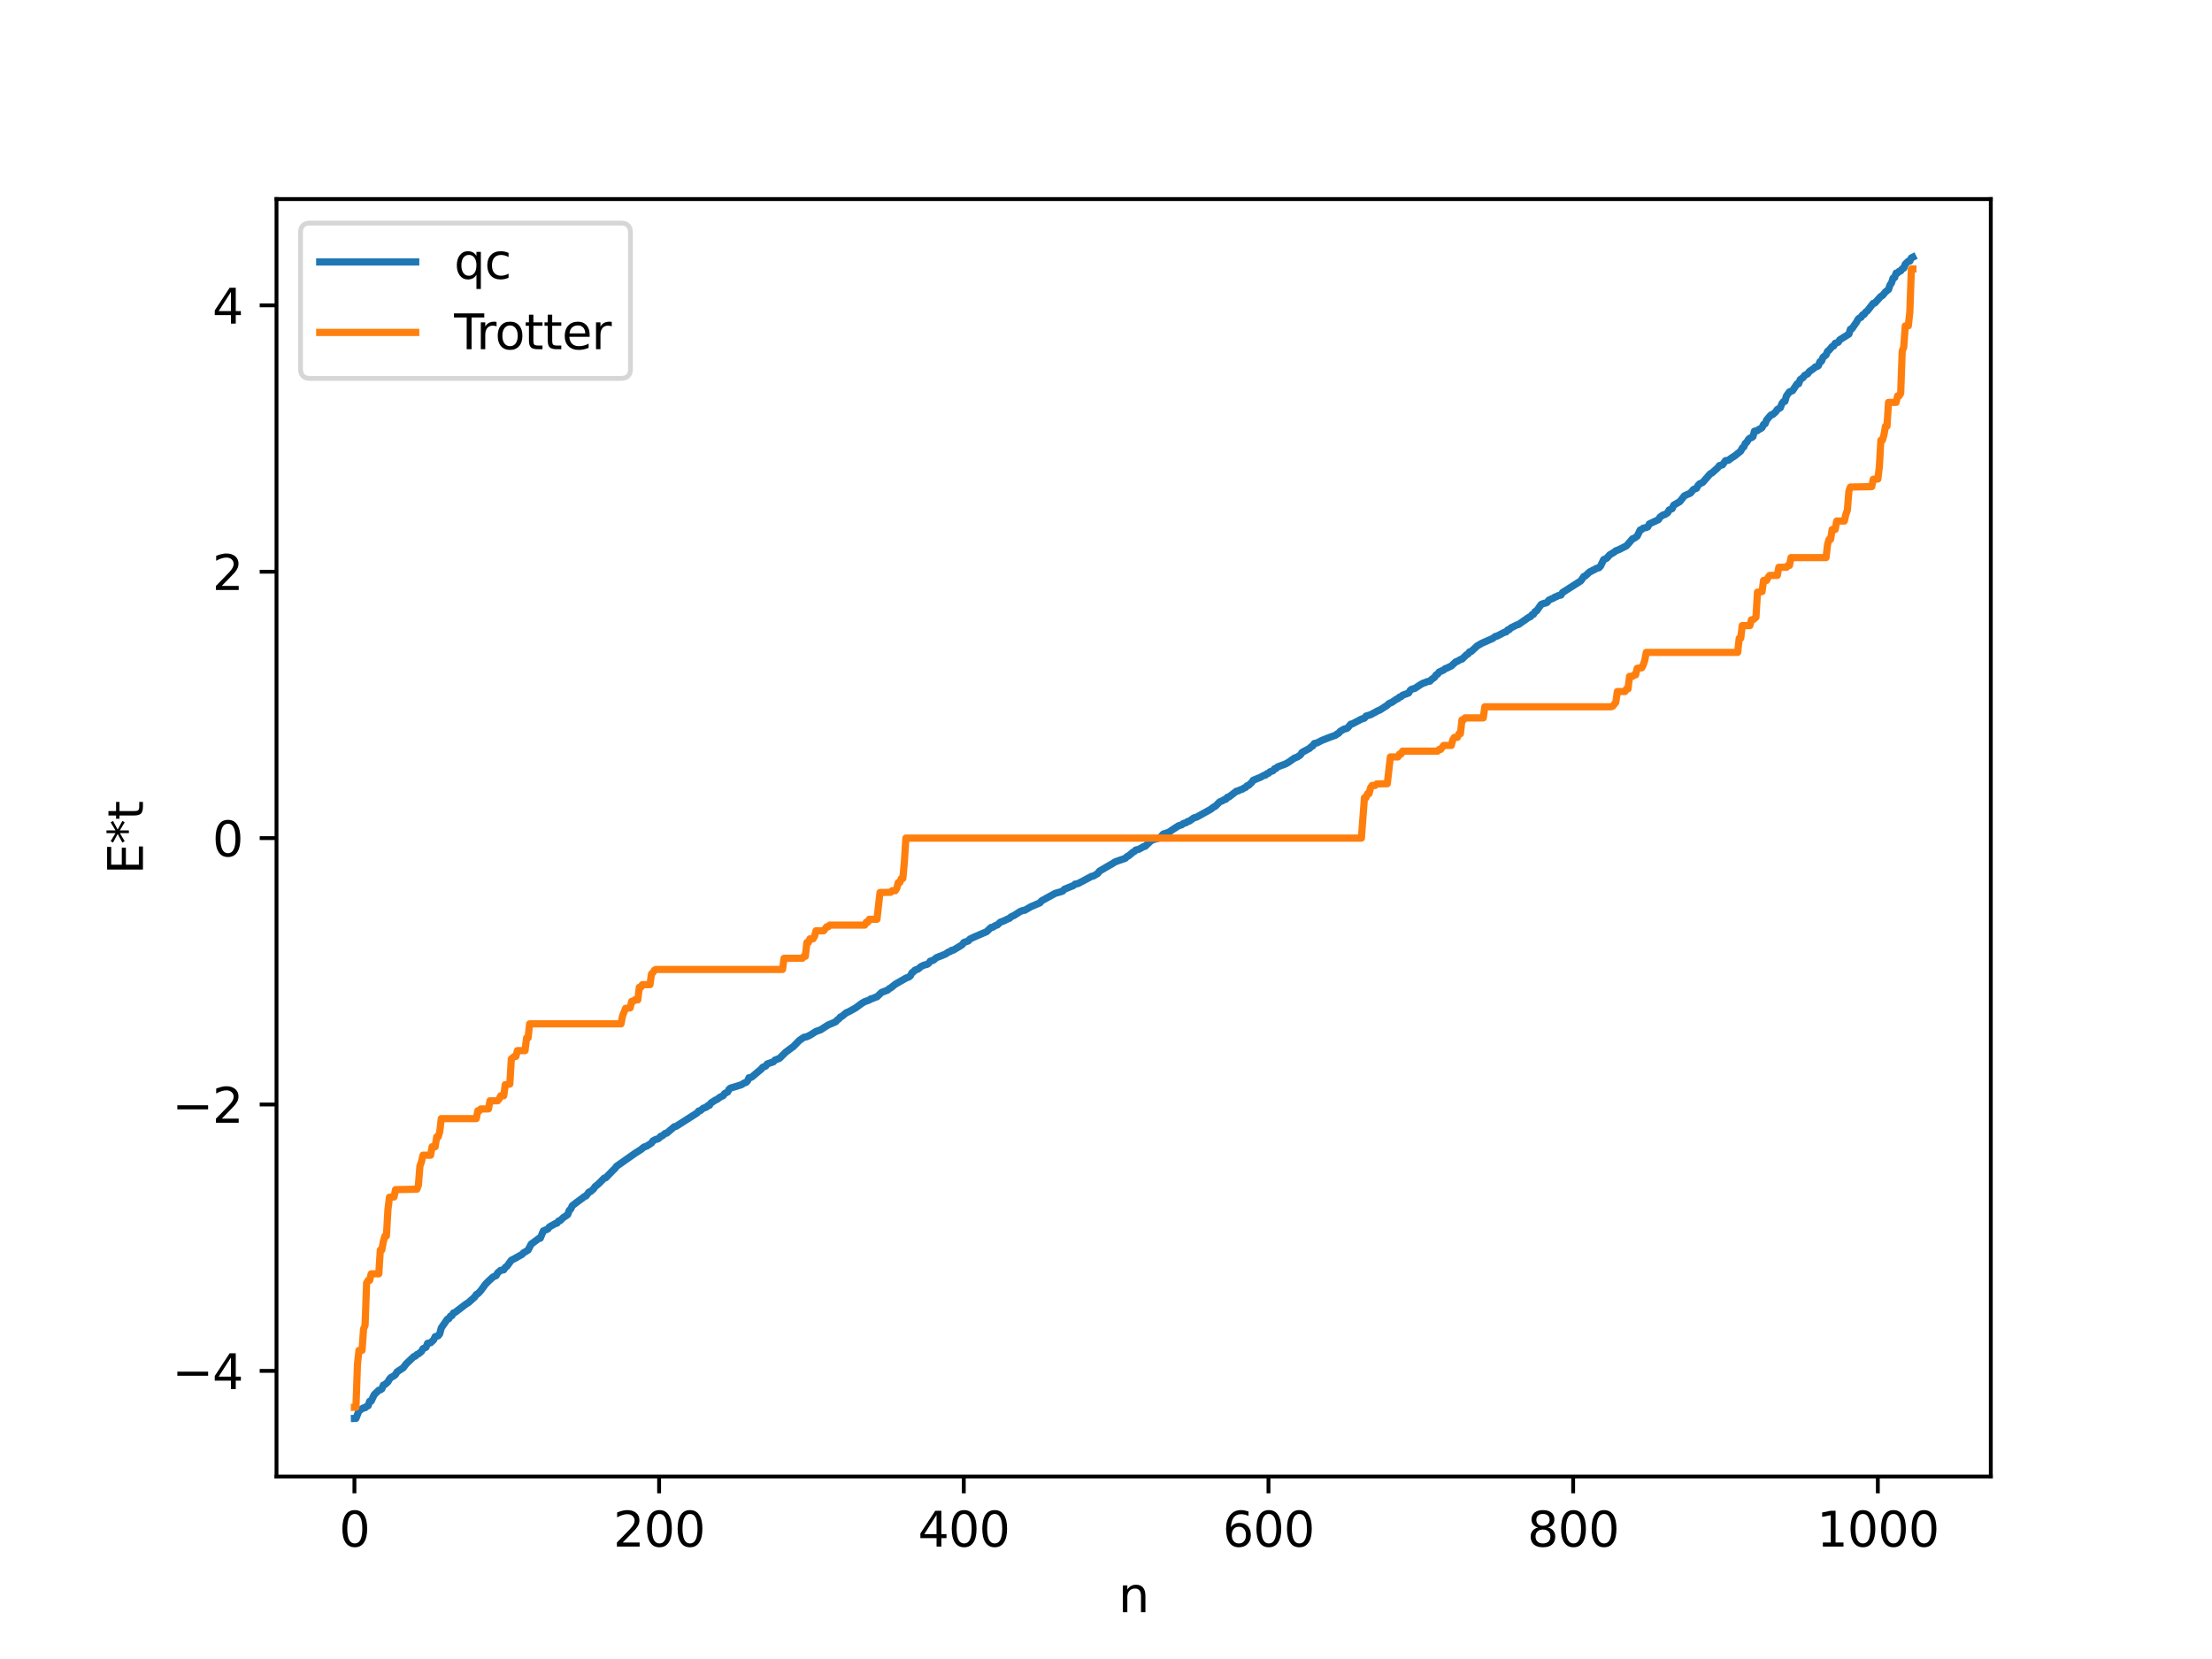 <?xml version="1.0" encoding="utf-8" standalone="no"?>
<!DOCTYPE svg PUBLIC "-//W3C//DTD SVG 1.1//EN"
  "http://www.w3.org/Graphics/SVG/1.1/DTD/svg11.dtd">
<svg xmlns:xlink="http://www.w3.org/1999/xlink" width="460.8pt" height="345.6pt" viewBox="0 0 460.8 345.6" xmlns="http://www.w3.org/2000/svg" version="1.1">
 <defs>
  <style type="text/css">*{stroke-linejoin: round; stroke-linecap: butt}</style>
 </defs>
 <g id="figure_1">
  <g id="patch_1">
   <path d="M 0 345.6 
L 460.8 345.6 
L 460.8 0 
L 0 0 
z
" style="fill: #ffffff"/>
  </g>
  <g id="axes_1">
   <g id="patch_2">
    <path d="M 57.6 307.584 
L 414.72 307.584 
L 414.72 41.472 
L 57.6 41.472 
z
" style="fill: #ffffff"/>
   </g>
   <g id="matplotlib.axis_1">
    <g id="xtick_1">
     <g id="line2d_1">
      <defs>
       <path id="m83f5327dbd" d="M 0 0 
L 0 3.5 
" style="stroke: #000000; stroke-width: 0.8"/>
      </defs>
      <g>
       <use xlink:href="#m83f5327dbd" x="73.833" y="307.584" style="stroke: #000000; stroke-width: 0.8"/>
      </g>
     </g>
     <g id="text_1">
      <!-- 0 -->
      <g transform="translate(70.651 322.182) scale(0.1 -0.1)">
       <defs>
        <path id="DejaVuSans-30" d="M 2034 4250 
Q 1547 4250 1301 3770 
Q 1056 3291 1056 2328 
Q 1056 1369 1301 889 
Q 1547 409 2034 409 
Q 2525 409 2770 889 
Q 3016 1369 3016 2328 
Q 3016 3291 2770 3770 
Q 2525 4250 2034 4250 
z
M 2034 4750 
Q 2819 4750 3233 4129 
Q 3647 3509 3647 2328 
Q 3647 1150 3233 529 
Q 2819 -91 2034 -91 
Q 1250 -91 836 529 
Q 422 1150 422 2328 
Q 422 3509 836 4129 
Q 1250 4750 2034 4750 
z
" transform="scale(0.016)"/>
       </defs>
       <use xlink:href="#DejaVuSans-30"/>
      </g>
     </g>
    </g>
    <g id="xtick_2">
     <g id="line2d_2">
      <g>
       <use xlink:href="#m83f5327dbd" x="137.304" y="307.584" style="stroke: #000000; stroke-width: 0.8"/>
      </g>
     </g>
     <g id="text_2">
      <!-- 200 -->
      <g transform="translate(127.76 322.182) scale(0.1 -0.1)">
       <defs>
        <path id="DejaVuSans-32" d="M 1228 531 
L 3431 531 
L 3431 0 
L 469 0 
L 469 531 
Q 828 903 1448 1529 
Q 2069 2156 2228 2338 
Q 2531 2678 2651 2914 
Q 2772 3150 2772 3378 
Q 2772 3750 2511 3984 
Q 2250 4219 1831 4219 
Q 1534 4219 1204 4116 
Q 875 4013 500 3803 
L 500 4441 
Q 881 4594 1212 4672 
Q 1544 4750 1819 4750 
Q 2544 4750 2975 4387 
Q 3406 4025 3406 3419 
Q 3406 3131 3298 2873 
Q 3191 2616 2906 2266 
Q 2828 2175 2409 1742 
Q 1991 1309 1228 531 
z
" transform="scale(0.016)"/>
       </defs>
       <use xlink:href="#DejaVuSans-32"/>
       <use xlink:href="#DejaVuSans-30" x="63.623"/>
       <use xlink:href="#DejaVuSans-30" x="127.246"/>
      </g>
     </g>
    </g>
    <g id="xtick_3">
     <g id="line2d_3">
      <g>
       <use xlink:href="#m83f5327dbd" x="200.775" y="307.584" style="stroke: #000000; stroke-width: 0.8"/>
      </g>
     </g>
     <g id="text_3">
      <!-- 400 -->
      <g transform="translate(191.231 322.182) scale(0.1 -0.1)">
       <defs>
        <path id="DejaVuSans-34" d="M 2419 4116 
L 825 1625 
L 2419 1625 
L 2419 4116 
z
M 2253 4666 
L 3047 4666 
L 3047 1625 
L 3713 1625 
L 3713 1100 
L 3047 1100 
L 3047 0 
L 2419 0 
L 2419 1100 
L 313 1100 
L 313 1709 
L 2253 4666 
z
" transform="scale(0.016)"/>
       </defs>
       <use xlink:href="#DejaVuSans-34"/>
       <use xlink:href="#DejaVuSans-30" x="63.623"/>
       <use xlink:href="#DejaVuSans-30" x="127.246"/>
      </g>
     </g>
    </g>
    <g id="xtick_4">
     <g id="line2d_4">
      <g>
       <use xlink:href="#m83f5327dbd" x="264.246" y="307.584" style="stroke: #000000; stroke-width: 0.8"/>
      </g>
     </g>
     <g id="text_4">
      <!-- 600 -->
      <g transform="translate(254.702 322.182) scale(0.1 -0.1)">
       <defs>
        <path id="DejaVuSans-36" d="M 2113 2584 
Q 1688 2584 1439 2293 
Q 1191 2003 1191 1497 
Q 1191 994 1439 701 
Q 1688 409 2113 409 
Q 2538 409 2786 701 
Q 3034 994 3034 1497 
Q 3034 2003 2786 2293 
Q 2538 2584 2113 2584 
z
M 3366 4563 
L 3366 3988 
Q 3128 4100 2886 4159 
Q 2644 4219 2406 4219 
Q 1781 4219 1451 3797 
Q 1122 3375 1075 2522 
Q 1259 2794 1537 2939 
Q 1816 3084 2150 3084 
Q 2853 3084 3261 2657 
Q 3669 2231 3669 1497 
Q 3669 778 3244 343 
Q 2819 -91 2113 -91 
Q 1303 -91 875 529 
Q 447 1150 447 2328 
Q 447 3434 972 4092 
Q 1497 4750 2381 4750 
Q 2619 4750 2861 4703 
Q 3103 4656 3366 4563 
z
" transform="scale(0.016)"/>
       </defs>
       <use xlink:href="#DejaVuSans-36"/>
       <use xlink:href="#DejaVuSans-30" x="63.623"/>
       <use xlink:href="#DejaVuSans-30" x="127.246"/>
      </g>
     </g>
    </g>
    <g id="xtick_5">
     <g id="line2d_5">
      <g>
       <use xlink:href="#m83f5327dbd" x="327.717" y="307.584" style="stroke: #000000; stroke-width: 0.8"/>
      </g>
     </g>
     <g id="text_5">
      <!-- 800 -->
      <g transform="translate(318.173 322.182) scale(0.1 -0.1)">
       <defs>
        <path id="DejaVuSans-38" d="M 2034 2216 
Q 1584 2216 1326 1975 
Q 1069 1734 1069 1313 
Q 1069 891 1326 650 
Q 1584 409 2034 409 
Q 2484 409 2743 651 
Q 3003 894 3003 1313 
Q 3003 1734 2745 1975 
Q 2488 2216 2034 2216 
z
M 1403 2484 
Q 997 2584 770 2862 
Q 544 3141 544 3541 
Q 544 4100 942 4425 
Q 1341 4750 2034 4750 
Q 2731 4750 3128 4425 
Q 3525 4100 3525 3541 
Q 3525 3141 3298 2862 
Q 3072 2584 2669 2484 
Q 3125 2378 3379 2068 
Q 3634 1759 3634 1313 
Q 3634 634 3220 271 
Q 2806 -91 2034 -91 
Q 1263 -91 848 271 
Q 434 634 434 1313 
Q 434 1759 690 2068 
Q 947 2378 1403 2484 
z
M 1172 3481 
Q 1172 3119 1398 2916 
Q 1625 2713 2034 2713 
Q 2441 2713 2670 2916 
Q 2900 3119 2900 3481 
Q 2900 3844 2670 4047 
Q 2441 4250 2034 4250 
Q 1625 4250 1398 4047 
Q 1172 3844 1172 3481 
z
" transform="scale(0.016)"/>
       </defs>
       <use xlink:href="#DejaVuSans-38"/>
       <use xlink:href="#DejaVuSans-30" x="63.623"/>
       <use xlink:href="#DejaVuSans-30" x="127.246"/>
      </g>
     </g>
    </g>
    <g id="xtick_6">
     <g id="line2d_6">
      <g>
       <use xlink:href="#m83f5327dbd" x="391.188" y="307.584" style="stroke: #000000; stroke-width: 0.8"/>
      </g>
     </g>
     <g id="text_6">
      <!-- 1000 -->
      <g transform="translate(378.463 322.182) scale(0.1 -0.1)">
       <defs>
        <path id="DejaVuSans-31" d="M 794 531 
L 1825 531 
L 1825 4091 
L 703 3866 
L 703 4441 
L 1819 4666 
L 2450 4666 
L 2450 531 
L 3481 531 
L 3481 0 
L 794 0 
L 794 531 
z
" transform="scale(0.016)"/>
       </defs>
       <use xlink:href="#DejaVuSans-31"/>
       <use xlink:href="#DejaVuSans-30" x="63.623"/>
       <use xlink:href="#DejaVuSans-30" x="127.246"/>
       <use xlink:href="#DejaVuSans-30" x="190.869"/>
      </g>
     </g>
    </g>
    <g id="text_7">
     <!-- n -->
     <g transform="translate(232.991 335.861) scale(0.1 -0.1)">
      <defs>
       <path id="DejaVuSans-6e" d="M 3513 2113 
L 3513 0 
L 2938 0 
L 2938 2094 
Q 2938 2591 2744 2837 
Q 2550 3084 2163 3084 
Q 1697 3084 1428 2787 
Q 1159 2491 1159 1978 
L 1159 0 
L 581 0 
L 581 3500 
L 1159 3500 
L 1159 2956 
Q 1366 3272 1645 3428 
Q 1925 3584 2291 3584 
Q 2894 3584 3203 3211 
Q 3513 2838 3513 2113 
z
" transform="scale(0.016)"/>
      </defs>
      <use xlink:href="#DejaVuSans-6e"/>
     </g>
    </g>
   </g>
   <g id="matplotlib.axis_2">
    <g id="ytick_1">
     <g id="line2d_7">
      <defs>
       <path id="m42f5e5daea" d="M 0 0 
L -3.5 0 
" style="stroke: #000000; stroke-width: 0.8"/>
      </defs>
      <g>
       <use xlink:href="#m42f5e5daea" x="57.6" y="285.578" style="stroke: #000000; stroke-width: 0.8"/>
      </g>
     </g>
     <g id="text_8">
      <!-- −4 -->
      <g transform="translate(35.858 289.378) scale(0.1 -0.1)">
       <defs>
        <path id="DejaVuSans-2212" d="M 678 2272 
L 4684 2272 
L 4684 1741 
L 678 1741 
L 678 2272 
z
" transform="scale(0.016)"/>
       </defs>
       <use xlink:href="#DejaVuSans-2212"/>
       <use xlink:href="#DejaVuSans-34" x="83.789"/>
      </g>
     </g>
    </g>
    <g id="ytick_2">
     <g id="line2d_8">
      <g>
       <use xlink:href="#m42f5e5daea" x="57.6" y="230.086" style="stroke: #000000; stroke-width: 0.8"/>
      </g>
     </g>
     <g id="text_9">
      <!-- −2 -->
      <g transform="translate(35.858 233.885) scale(0.1 -0.1)">
       <use xlink:href="#DejaVuSans-2212"/>
       <use xlink:href="#DejaVuSans-32" x="83.789"/>
      </g>
     </g>
    </g>
    <g id="ytick_3">
     <g id="line2d_9">
      <g>
       <use xlink:href="#m42f5e5daea" x="57.6" y="174.594" style="stroke: #000000; stroke-width: 0.8"/>
      </g>
     </g>
     <g id="text_10">
      <!-- 0 -->
      <g transform="translate(44.237 178.393) scale(0.1 -0.1)">
       <use xlink:href="#DejaVuSans-30"/>
      </g>
     </g>
    </g>
    <g id="ytick_4">
     <g id="line2d_10">
      <g>
       <use xlink:href="#m42f5e5daea" x="57.6" y="119.101" style="stroke: #000000; stroke-width: 0.8"/>
      </g>
     </g>
     <g id="text_11">
      <!-- 2 -->
      <g transform="translate(44.237 122.901) scale(0.1 -0.1)">
       <use xlink:href="#DejaVuSans-32"/>
      </g>
     </g>
    </g>
    <g id="ytick_5">
     <g id="line2d_11">
      <g>
       <use xlink:href="#m42f5e5daea" x="57.6" y="63.609" style="stroke: #000000; stroke-width: 0.8"/>
      </g>
     </g>
     <g id="text_12">
      <!-- 4 -->
      <g transform="translate(44.237 67.408) scale(0.1 -0.1)">
       <use xlink:href="#DejaVuSans-34"/>
      </g>
     </g>
    </g>
    <g id="text_13">
     <!-- E*t -->
     <g transform="translate(29.778 182.148) rotate(-90) scale(0.1 -0.1)">
      <defs>
       <path id="DejaVuSans-45" d="M 628 4666 
L 3578 4666 
L 3578 4134 
L 1259 4134 
L 1259 2753 
L 3481 2753 
L 3481 2222 
L 1259 2222 
L 1259 531 
L 3634 531 
L 3634 0 
L 628 0 
L 628 4666 
z
" transform="scale(0.016)"/>
       <path id="DejaVuSans-2a" d="M 3009 3897 
L 1888 3291 
L 3009 2681 
L 2828 2375 
L 1778 3009 
L 1778 1831 
L 1422 1831 
L 1422 3009 
L 372 2375 
L 191 2681 
L 1313 3291 
L 191 3897 
L 372 4206 
L 1422 3572 
L 1422 4750 
L 1778 4750 
L 1778 3572 
L 2828 4206 
L 3009 3897 
z
" transform="scale(0.016)"/>
       <path id="DejaVuSans-74" d="M 1172 4494 
L 1172 3500 
L 2356 3500 
L 2356 3053 
L 1172 3053 
L 1172 1153 
Q 1172 725 1289 603 
Q 1406 481 1766 481 
L 2356 481 
L 2356 0 
L 1766 0 
Q 1100 0 847 248 
Q 594 497 594 1153 
L 594 3053 
L 172 3053 
L 172 3500 
L 594 3500 
L 594 4494 
L 1172 4494 
z
" transform="scale(0.016)"/>
      </defs>
      <use xlink:href="#DejaVuSans-45"/>
      <use xlink:href="#DejaVuSans-2a" x="63.184"/>
      <use xlink:href="#DejaVuSans-74" x="113.184"/>
     </g>
    </g>
   </g>
   <g id="line2d_12">
    <path d="M 73.833 295.488 
L 74.15 295.479 
L 74.785 293.875 
L 75.737 293.28 
L 76.054 293.263 
L 76.372 292.967 
L 76.689 292.854 
L 77.006 291.916 
L 77.324 291.874 
L 77.958 290.528 
L 78.593 289.919 
L 78.91 289.608 
L 79.228 289.534 
L 79.545 289.331 
L 79.862 288.535 
L 80.18 288.431 
L 80.815 287.867 
L 81.132 287.286 
L 81.449 286.953 
L 82.084 286.602 
L 82.401 286.32 
L 82.719 285.773 
L 83.988 284.949 
L 84.623 284.104 
L 86.21 282.601 
L 86.527 282.503 
L 86.844 282.168 
L 87.162 282.044 
L 87.796 281.537 
L 88.114 280.955 
L 88.748 280.656 
L 89.066 279.843 
L 89.7 279.723 
L 90.335 279.125 
L 90.653 278.447 
L 91.287 278.269 
L 91.605 277.844 
L 91.922 276.642 
L 93.191 274.805 
L 93.509 274.716 
L 93.826 274.176 
L 94.143 274.074 
L 94.461 273.511 
L 94.778 273.415 
L 97 271.719 
L 97.634 271.314 
L 98.904 270.168 
L 99.221 269.664 
L 99.539 269.516 
L 100.173 268.84 
L 101.125 267.536 
L 101.76 266.888 
L 102.712 266.018 
L 103.347 265.74 
L 103.664 265.163 
L 104.299 264.63 
L 104.934 264.532 
L 105.251 264.019 
L 105.568 263.833 
L 106.52 262.527 
L 107.155 262.211 
L 108.742 261.32 
L 109.059 260.982 
L 110.011 260.418 
L 110.646 259.18 
L 112.233 258.006 
L 112.55 257.949 
L 113.185 256.427 
L 114.137 256.011 
L 114.454 255.58 
L 115.724 254.878 
L 116.041 254.809 
L 116.358 254.364 
L 116.676 254.289 
L 117.31 253.671 
L 118.262 253.034 
L 118.58 252.156 
L 118.897 251.86 
L 119.215 251.178 
L 120.167 250.445 
L 121.436 249.511 
L 121.753 249.241 
L 122.071 249.145 
L 122.705 248.317 
L 123.023 248.228 
L 123.658 247.655 
L 123.975 247.184 
L 124.61 246.681 
L 125.879 245.415 
L 126.196 245.348 
L 127.783 243.716 
L 128.1 243.425 
L 128.418 242.978 
L 132.226 240.292 
L 133.496 239.486 
L 134.13 238.966 
L 134.765 238.737 
L 135.717 238.122 
L 136.034 237.657 
L 136.669 237.334 
L 136.986 237.282 
L 137.304 237.09 
L 137.621 236.709 
L 137.939 236.633 
L 138.573 236.107 
L 138.891 236.056 
L 140.477 234.71 
L 140.795 234.666 
L 145.238 231.832 
L 145.555 231.44 
L 145.872 231.385 
L 146.507 230.859 
L 147.142 230.648 
L 147.459 230.32 
L 147.777 230.277 
L 148.094 229.774 
L 149.046 229.16 
L 149.363 229.038 
L 149.998 228.557 
L 150.633 228.257 
L 150.95 227.804 
L 151.585 227.475 
L 151.902 226.883 
L 152.22 226.65 
L 153.172 226.375 
L 154.441 225.973 
L 155.076 225.584 
L 155.393 225.496 
L 155.71 225.205 
L 156.028 224.51 
L 156.345 224.489 
L 156.662 224.33 
L 157.932 223.252 
L 158.567 222.728 
L 158.884 222.338 
L 159.519 222.079 
L 159.836 221.635 
L 161.105 221.205 
L 161.423 220.84 
L 162.375 220.477 
L 163.644 219.224 
L 164.914 218.265 
L 165.231 218.061 
L 166.5 216.757 
L 167.453 216.091 
L 168.087 215.965 
L 168.722 215.658 
L 169.991 214.861 
L 170.943 214.529 
L 172.53 213.513 
L 173.165 213.258 
L 174.117 212.838 
L 174.434 212.454 
L 174.752 212.262 
L 175.069 211.856 
L 175.386 211.729 
L 176.339 210.934 
L 176.656 210.835 
L 177.291 210.5 
L 178.243 209.963 
L 179.512 209.026 
L 180.147 208.659 
L 181.099 208.321 
L 181.416 208.07 
L 181.734 208.027 
L 182.368 207.738 
L 182.686 207.662 
L 183.638 206.742 
L 184.907 206.266 
L 185.224 205.956 
L 185.542 205.803 
L 186.494 205.042 
L 188.715 203.762 
L 189.35 203.519 
L 189.667 203.261 
L 189.985 202.627 
L 190.302 202.443 
L 190.62 202.087 
L 191.254 201.881 
L 191.889 201.33 
L 192.524 201.04 
L 193.158 200.889 
L 193.476 200.649 
L 193.793 200.223 
L 194.428 200.041 
L 195.062 199.509 
L 196.967 198.753 
L 197.601 198.308 
L 197.919 198.233 
L 198.236 197.967 
L 198.553 197.949 
L 200.14 197.004 
L 200.458 196.782 
L 200.775 196.343 
L 201.727 196.008 
L 202.044 195.626 
L 202.996 195.173 
L 205.535 194.084 
L 206.17 193.465 
L 206.487 193.194 
L 206.805 193.162 
L 207.439 192.766 
L 207.757 192.698 
L 208.391 192.099 
L 209.026 191.882 
L 209.978 191.417 
L 210.296 191.296 
L 210.613 190.992 
L 211.248 190.708 
L 212.517 189.885 
L 213.152 189.647 
L 213.469 189.627 
L 214.739 188.894 
L 216.643 188.077 
L 216.96 187.675 
L 219.816 186.101 
L 221.086 185.745 
L 221.403 185.614 
L 221.72 185.248 
L 223.624 184.474 
L 223.942 184.182 
L 224.577 184.066 
L 227.433 182.544 
L 227.75 182.51 
L 228.702 181.941 
L 229.02 181.487 
L 230.606 180.562 
L 231.876 179.831 
L 232.193 179.601 
L 232.828 179.352 
L 234.415 178.805 
L 234.732 178.459 
L 235.049 178.33 
L 236.001 177.54 
L 236.319 177.372 
L 236.636 177.061 
L 237.271 176.915 
L 238.223 176.365 
L 238.54 176.307 
L 239.81 175.105 
L 240.444 174.856 
L 241.396 174.604 
L 241.714 174.449 
L 242.348 173.744 
L 243.3 173.435 
L 243.618 173.287 
L 244.253 172.84 
L 245.522 172.02 
L 246.157 171.835 
L 246.474 171.563 
L 247.109 171.37 
L 247.426 171.127 
L 247.743 171.068 
L 248.696 170.389 
L 249.33 170.194 
L 252.186 168.608 
L 252.821 168.12 
L 253.139 167.994 
L 254.091 167.031 
L 254.725 166.787 
L 255.043 166.556 
L 255.36 166.509 
L 255.677 166.089 
L 255.995 166.035 
L 257.581 164.814 
L 257.899 164.777 
L 258.216 164.595 
L 258.851 164.382 
L 259.168 164.139 
L 259.486 164.038 
L 259.803 163.674 
L 260.12 163.589 
L 260.755 162.988 
L 261.072 162.543 
L 262.659 161.887 
L 263.294 161.52 
L 263.611 161.476 
L 263.929 161.173 
L 264.246 161.093 
L 264.563 160.776 
L 265.198 160.561 
L 265.515 160.136 
L 265.833 160.085 
L 266.15 159.758 
L 267.737 159.168 
L 268.372 158.825 
L 269.641 157.935 
L 270.276 157.685 
L 270.91 157.261 
L 271.228 156.751 
L 272.815 155.891 
L 273.132 155.554 
L 273.449 155.413 
L 273.767 154.9 
L 274.401 154.742 
L 275.353 154.245 
L 276.623 153.742 
L 277.258 153.504 
L 278.21 153.171 
L 278.527 152.896 
L 278.844 152.772 
L 279.162 152.37 
L 279.796 151.995 
L 280.114 151.834 
L 280.431 151.807 
L 280.748 151.624 
L 281.383 150.856 
L 281.7 150.804 
L 283.605 149.8 
L 284.239 149.602 
L 284.557 149.176 
L 285.509 148.894 
L 287.096 148.034 
L 287.413 147.933 
L 288.365 147.318 
L 289 146.918 
L 289.317 146.579 
L 289.952 146.309 
L 290.904 145.656 
L 291.221 145.545 
L 291.539 145.208 
L 291.856 145.14 
L 292.173 144.825 
L 293.443 144.363 
L 293.76 143.826 
L 294.077 143.572 
L 294.712 143.413 
L 295.981 142.58 
L 296.616 142.247 
L 296.934 142.197 
L 297.251 142.001 
L 297.886 141.9 
L 298.203 141.547 
L 298.838 141.099 
L 299.155 140.601 
L 299.472 140.442 
L 299.79 140.001 
L 300.742 139.576 
L 301.059 139.29 
L 301.377 139.2 
L 302.011 138.886 
L 302.329 138.739 
L 303.281 137.855 
L 303.598 137.772 
L 304.233 137.382 
L 304.55 137.315 
L 305.502 136.39 
L 305.82 136.234 
L 306.137 135.786 
L 306.454 135.733 
L 307.724 134.558 
L 308.676 134.006 
L 310.262 133.301 
L 310.897 133.038 
L 311.532 132.572 
L 311.849 132.519 
L 313.436 131.695 
L 313.753 131.643 
L 314.071 131.23 
L 314.388 131.179 
L 314.705 130.827 
L 315.975 130.188 
L 316.292 130.121 
L 318.514 128.566 
L 318.831 128.462 
L 319.148 128.042 
L 319.466 127.963 
L 319.783 127.404 
L 320.1 127.264 
L 321.053 125.914 
L 321.687 125.662 
L 322.005 125.629 
L 322.322 125.463 
L 322.639 125.027 
L 323.274 124.726 
L 323.591 124.632 
L 323.909 124.375 
L 324.226 124.304 
L 324.543 124.096 
L 325.178 123.961 
L 325.496 123.438 
L 329.304 121.008 
L 329.939 120.091 
L 330.256 119.974 
L 331.208 119.097 
L 331.525 118.994 
L 331.843 118.765 
L 332.16 118.681 
L 332.477 118.435 
L 333.112 118.264 
L 333.429 117.904 
L 334.064 116.584 
L 334.699 116.3 
L 335.334 115.581 
L 336.286 115.013 
L 336.603 114.736 
L 337.238 114.507 
L 338.824 113.709 
L 340.094 112.232 
L 340.411 112.14 
L 341.046 111.699 
L 341.681 110.405 
L 341.998 110.308 
L 342.315 110.029 
L 342.95 109.892 
L 343.267 109.76 
L 343.585 109.144 
L 345.489 108.253 
L 345.806 107.729 
L 346.441 107.274 
L 346.758 107.231 
L 347.393 106.827 
L 347.71 106.239 
L 348.345 105.961 
L 348.662 105.233 
L 349.615 104.683 
L 349.932 104.501 
L 350.884 103.29 
L 352.153 102.717 
L 352.788 101.962 
L 353.423 101.714 
L 353.74 101.123 
L 354.058 100.79 
L 354.692 100.509 
L 356.279 98.691 
L 356.596 98.553 
L 357.866 97.425 
L 358.183 96.991 
L 358.818 96.845 
L 359.453 95.963 
L 360.087 95.87 
L 360.722 95.379 
L 361.357 94.987 
L 362.626 93.965 
L 362.943 93.332 
L 363.261 93.113 
L 363.578 92.363 
L 363.896 92.111 
L 364.213 91.564 
L 364.53 91.27 
L 364.848 91.185 
L 365.165 90.96 
L 365.482 89.83 
L 366.117 89.707 
L 366.434 89.42 
L 366.752 89.311 
L 367.069 89.073 
L 367.386 88.42 
L 367.704 88.285 
L 368.021 87.49 
L 368.656 86.741 
L 368.973 86.413 
L 369.291 86.354 
L 369.925 85.773 
L 370.243 85.305 
L 370.877 84.943 
L 371.195 84.097 
L 371.512 83.674 
L 371.829 83.609 
L 372.147 82.487 
L 372.781 81.622 
L 373.416 81.389 
L 374.368 79.96 
L 374.686 79.943 
L 375.003 79.104 
L 375.638 78.628 
L 375.955 78.191 
L 376.59 77.853 
L 376.907 77.409 
L 377.859 76.733 
L 378.177 76.424 
L 378.494 76.369 
L 378.811 76.175 
L 379.129 75.337 
L 379.446 75.253 
L 379.763 74.438 
L 380.398 73.932 
L 380.715 73.18 
L 381.033 72.947 
L 381.667 72.191 
L 381.985 72.076 
L 382.302 71.512 
L 382.937 71.296 
L 383.254 70.791 
L 385.158 69.597 
L 385.476 68.579 
L 385.793 68.47 
L 386.745 67.106 
L 387.062 66.511 
L 387.38 66.219 
L 387.697 66.106 
L 388.015 65.579 
L 388.332 65.504 
L 388.649 65.01 
L 388.967 64.805 
L 390.236 63.184 
L 390.553 63.128 
L 391.823 61.737 
L 392.14 61.581 
L 392.775 60.807 
L 393.41 60.312 
L 393.727 59.362 
L 394.044 58.924 
L 394.362 57.938 
L 394.679 57.832 
L 394.996 56.887 
L 395.314 56.859 
L 395.631 56.506 
L 395.948 56.437 
L 396.266 56.003 
L 396.583 55.863 
L 396.9 55.027 
L 397.535 54.422 
L 397.853 54.387 
L 398.17 53.725 
L 398.487 53.568 
L 398.487 53.568 
" clip-path="url(#pd08fed35d7)" style="fill: none; stroke: #1f77b4; stroke-width: 1.5; stroke-linecap: square"/>
   </g>
   <g id="line2d_13">
    <path d="M 73.833 293.168 
L 74.15 293.168 
L 74.467 284.199 
L 74.785 281.3 
L 75.42 281.3 
L 75.737 276.845 
L 76.054 276.08 
L 76.372 267.267 
L 76.689 266.727 
L 77.006 266.727 
L 77.324 265.363 
L 78.91 265.363 
L 79.228 260.391 
L 79.545 260.391 
L 79.862 258.591 
L 80.18 257.479 
L 80.497 257.479 
L 80.815 251.982 
L 81.132 249.394 
L 82.084 249.349 
L 82.401 247.818 
L 86.844 247.731 
L 87.162 246.892 
L 87.479 242.908 
L 87.796 242.028 
L 88.114 240.649 
L 89.7 240.649 
L 90.018 238.886 
L 90.653 238.886 
L 90.97 236.839 
L 91.287 236.839 
L 91.605 235.773 
L 91.922 233.03 
L 99.221 233.03 
L 99.539 231.396 
L 99.856 231.396 
L 100.173 231.009 
L 101.76 231.009 
L 102.077 229.315 
L 103.664 229.315 
L 103.981 228.933 
L 104.299 228.273 
L 104.934 228.273 
L 105.251 225.95 
L 105.568 225.95 
L 106.203 225.833 
L 106.52 220.59 
L 107.155 220.072 
L 107.472 220.072 
L 107.79 218.864 
L 109.377 218.864 
L 109.694 216.215 
L 110.011 216.215 
L 110.329 213.288 
L 129.37 213.288 
L 129.687 211.624 
L 130.322 210.06 
L 131.274 209.96 
L 131.591 208.6 
L 131.909 208.6 
L 132.226 208.289 
L 132.861 208.289 
L 133.178 205.67 
L 133.496 205.67 
L 133.813 205.121 
L 135.4 205.121 
L 135.717 202.887 
L 136.034 202.586 
L 136.352 202.082 
L 136.669 201.955 
L 163.01 201.955 
L 163.327 199.636 
L 167.135 199.636 
L 167.453 199.213 
L 167.77 199.213 
L 168.087 196.343 
L 168.405 196.343 
L 168.722 195.578 
L 169.357 195.578 
L 169.674 195.083 
L 169.991 193.9 
L 171.578 193.9 
L 172.213 193.065 
L 172.53 193.065 
L 172.848 192.711 
L 180.147 192.711 
L 180.464 192.101 
L 180.781 192.101 
L 181.099 191.504 
L 182.686 191.504 
L 183.32 185.927 
L 185.542 185.877 
L 185.859 185.553 
L 186.494 185.553 
L 186.811 185.064 
L 187.129 183.838 
L 187.446 183.838 
L 187.763 183.007 
L 188.081 183.007 
L 188.398 179.539 
L 188.715 174.594 
L 283.605 174.594 
L 284.239 166.181 
L 284.557 166.181 
L 284.874 165.35 
L 285.191 165.35 
L 285.509 164.124 
L 285.826 163.634 
L 286.461 163.634 
L 286.778 163.31 
L 289 163.261 
L 289.634 157.684 
L 291.221 157.684 
L 291.539 157.086 
L 291.856 157.086 
L 292.173 156.477 
L 299.472 156.477 
L 299.79 156.123 
L 300.107 156.123 
L 300.742 155.288 
L 302.329 155.288 
L 302.646 154.104 
L 302.963 153.61 
L 303.598 153.61 
L 303.915 152.844 
L 304.233 152.844 
L 304.55 149.975 
L 304.867 149.975 
L 305.185 149.551 
L 308.993 149.551 
L 309.31 147.233 
L 335.651 147.233 
L 335.968 147.106 
L 336.603 146.3 
L 336.92 144.067 
L 338.507 144.067 
L 338.824 143.518 
L 339.142 143.518 
L 339.459 140.899 
L 340.094 140.899 
L 340.411 140.588 
L 340.729 140.588 
L 341.046 139.227 
L 341.681 139.127 
L 341.998 139.127 
L 342.315 138.522 
L 342.633 137.563 
L 342.95 135.9 
L 361.991 135.9 
L 362.309 132.973 
L 362.626 132.973 
L 362.943 130.323 
L 364.53 130.323 
L 364.848 129.116 
L 365.165 129.116 
L 365.8 128.598 
L 366.117 123.355 
L 366.434 123.355 
L 367.069 123.238 
L 367.386 120.915 
L 368.021 120.915 
L 368.339 120.254 
L 368.656 119.872 
L 370.243 119.872 
L 370.56 118.178 
L 372.147 118.178 
L 372.464 117.792 
L 372.781 117.792 
L 373.099 116.157 
L 380.398 116.157 
L 380.715 113.415 
L 381.033 112.348 
L 381.35 112.348 
L 381.667 110.301 
L 382.302 110.301 
L 382.62 108.539 
L 384.206 108.539 
L 384.524 107.16 
L 384.841 106.279 
L 385.158 102.295 
L 385.476 101.457 
L 389.919 101.37 
L 390.236 99.838 
L 391.188 99.794 
L 391.505 97.206 
L 391.823 91.708 
L 392.14 91.708 
L 392.458 90.596 
L 392.775 88.796 
L 393.092 88.796 
L 393.41 83.825 
L 394.996 83.825 
L 395.314 82.461 
L 395.631 82.461 
L 395.948 81.92 
L 396.266 73.108 
L 396.583 72.342 
L 396.9 67.887 
L 397.535 67.887 
L 397.853 64.989 
L 398.17 56.02 
L 398.487 56.02 
L 398.487 56.02 
" clip-path="url(#pd08fed35d7)" style="fill: none; stroke: #ff7f0e; stroke-width: 1.5; stroke-linecap: square"/>
   </g>
   <g id="patch_3">
    <path d="M 57.6 307.584 
L 57.6 41.472 
" style="fill: none; stroke: #000000; stroke-width: 0.8; stroke-linejoin: miter; stroke-linecap: square"/>
   </g>
   <g id="patch_4">
    <path d="M 414.72 307.584 
L 414.72 41.472 
" style="fill: none; stroke: #000000; stroke-width: 0.8; stroke-linejoin: miter; stroke-linecap: square"/>
   </g>
   <g id="patch_5">
    <path d="M 57.6 307.584 
L 414.72 307.584 
" style="fill: none; stroke: #000000; stroke-width: 0.8; stroke-linejoin: miter; stroke-linecap: square"/>
   </g>
   <g id="patch_6">
    <path d="M 57.6 41.472 
L 414.72 41.472 
" style="fill: none; stroke: #000000; stroke-width: 0.8; stroke-linejoin: miter; stroke-linecap: square"/>
   </g>
   <g id="legend_1">
    <g id="patch_7">
     <path d="M 64.6 78.828 
L 129.342 78.828 
Q 131.342 78.828 131.342 76.828 
L 131.342 48.472 
Q 131.342 46.472 129.342 46.472 
L 64.6 46.472 
Q 62.6 46.472 62.6 48.472 
L 62.6 76.828 
Q 62.6 78.828 64.6 78.828 
z
" style="fill: #ffffff; opacity: 0.8; stroke: #cccccc; stroke-linejoin: miter"/>
    </g>
    <g id="line2d_14">
     <path d="M 66.6 54.57 
L 76.6 54.57 
L 86.6 54.57 
" style="fill: none; stroke: #1f77b4; stroke-width: 1.5; stroke-linecap: square"/>
    </g>
    <g id="text_14">
     <!-- qc -->
     <g transform="translate(94.6 58.07) scale(0.1 -0.1)">
      <defs>
       <path id="DejaVuSans-71" d="M 947 1747 
Q 947 1113 1208 752 
Q 1469 391 1925 391 
Q 2381 391 2643 752 
Q 2906 1113 2906 1747 
Q 2906 2381 2643 2742 
Q 2381 3103 1925 3103 
Q 1469 3103 1208 2742 
Q 947 2381 947 1747 
z
M 2906 525 
Q 2725 213 2448 61 
Q 2172 -91 1784 -91 
Q 1150 -91 751 415 
Q 353 922 353 1747 
Q 353 2572 751 3078 
Q 1150 3584 1784 3584 
Q 2172 3584 2448 3432 
Q 2725 3281 2906 2969 
L 2906 3500 
L 3481 3500 
L 3481 -1331 
L 2906 -1331 
L 2906 525 
z
" transform="scale(0.016)"/>
       <path id="DejaVuSans-63" d="M 3122 3366 
L 3122 2828 
Q 2878 2963 2633 3030 
Q 2388 3097 2138 3097 
Q 1578 3097 1268 2742 
Q 959 2388 959 1747 
Q 959 1106 1268 751 
Q 1578 397 2138 397 
Q 2388 397 2633 464 
Q 2878 531 3122 666 
L 3122 134 
Q 2881 22 2623 -34 
Q 2366 -91 2075 -91 
Q 1284 -91 818 406 
Q 353 903 353 1747 
Q 353 2603 823 3093 
Q 1294 3584 2113 3584 
Q 2378 3584 2631 3529 
Q 2884 3475 3122 3366 
z
" transform="scale(0.016)"/>
      </defs>
      <use xlink:href="#DejaVuSans-71"/>
      <use xlink:href="#DejaVuSans-63" x="63.477"/>
     </g>
    </g>
    <g id="line2d_15">
     <path d="M 66.6 69.249 
L 76.6 69.249 
L 86.6 69.249 
" style="fill: none; stroke: #ff7f0e; stroke-width: 1.5; stroke-linecap: square"/>
    </g>
    <g id="text_15">
     <!-- Trotter -->
     <g transform="translate(94.6 72.749) scale(0.1 -0.1)">
      <defs>
       <path id="DejaVuSans-54" d="M -19 4666 
L 3928 4666 
L 3928 4134 
L 2272 4134 
L 2272 0 
L 1638 0 
L 1638 4134 
L -19 4134 
L -19 4666 
z
" transform="scale(0.016)"/>
       <path id="DejaVuSans-72" d="M 2631 2963 
Q 2534 3019 2420 3045 
Q 2306 3072 2169 3072 
Q 1681 3072 1420 2755 
Q 1159 2438 1159 1844 
L 1159 0 
L 581 0 
L 581 3500 
L 1159 3500 
L 1159 2956 
Q 1341 3275 1631 3429 
Q 1922 3584 2338 3584 
Q 2397 3584 2469 3576 
Q 2541 3569 2628 3553 
L 2631 2963 
z
" transform="scale(0.016)"/>
       <path id="DejaVuSans-6f" d="M 1959 3097 
Q 1497 3097 1228 2736 
Q 959 2375 959 1747 
Q 959 1119 1226 758 
Q 1494 397 1959 397 
Q 2419 397 2687 759 
Q 2956 1122 2956 1747 
Q 2956 2369 2687 2733 
Q 2419 3097 1959 3097 
z
M 1959 3584 
Q 2709 3584 3137 3096 
Q 3566 2609 3566 1747 
Q 3566 888 3137 398 
Q 2709 -91 1959 -91 
Q 1206 -91 779 398 
Q 353 888 353 1747 
Q 353 2609 779 3096 
Q 1206 3584 1959 3584 
z
" transform="scale(0.016)"/>
       <path id="DejaVuSans-65" d="M 3597 1894 
L 3597 1613 
L 953 1613 
Q 991 1019 1311 708 
Q 1631 397 2203 397 
Q 2534 397 2845 478 
Q 3156 559 3463 722 
L 3463 178 
Q 3153 47 2828 -22 
Q 2503 -91 2169 -91 
Q 1331 -91 842 396 
Q 353 884 353 1716 
Q 353 2575 817 3079 
Q 1281 3584 2069 3584 
Q 2775 3584 3186 3129 
Q 3597 2675 3597 1894 
z
M 3022 2063 
Q 3016 2534 2758 2815 
Q 2500 3097 2075 3097 
Q 1594 3097 1305 2825 
Q 1016 2553 972 2059 
L 3022 2063 
z
" transform="scale(0.016)"/>
      </defs>
      <use xlink:href="#DejaVuSans-54"/>
      <use xlink:href="#DejaVuSans-72" x="46.334"/>
      <use xlink:href="#DejaVuSans-6f" x="85.197"/>
      <use xlink:href="#DejaVuSans-74" x="146.379"/>
      <use xlink:href="#DejaVuSans-74" x="185.588"/>
      <use xlink:href="#DejaVuSans-65" x="224.797"/>
      <use xlink:href="#DejaVuSans-72" x="286.32"/>
     </g>
    </g>
   </g>
  </g>
 </g>
 <defs>
  <clipPath id="pd08fed35d7">
   <rect x="57.6" y="41.472" width="357.12" height="266.112"/>
  </clipPath>
 </defs>
</svg>
